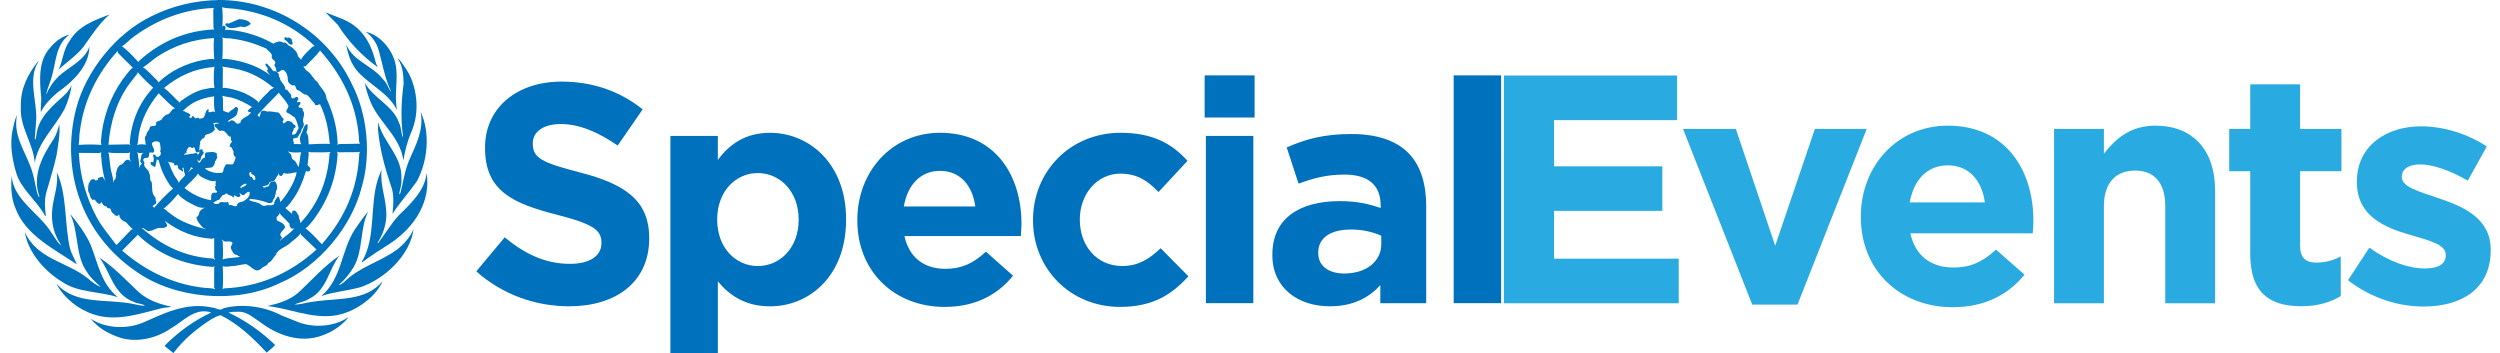 <?xml version="1.0" encoding="utf-8"?>
<!-- Generator: Adobe Illustrator 16.0.0, SVG Export Plug-In . SVG Version: 6.00 Build 0)  -->
<!DOCTYPE svg PUBLIC "-//W3C//DTD SVG 1.1//EN" "http://www.w3.org/Graphics/SVG/1.1/DTD/svg11.dtd">
<svg version="1.1" id="Layer_1" xmlns="http://www.w3.org/2000/svg" xmlns:xlink="http://www.w3.org/1999/xlink" x="0px" y="0px"
	 width="240.333px" height="33.945px" viewBox="3.167 0 240.333 33.945" enable-background="new 3.167 0 240.333 33.945"
	 xml:space="preserve">
<g>
	<path fill="#0071BC" d="M48.955,26.086l2.73-3.27c1.89,1.559,3.87,2.549,6.27,2.549c1.89,0,3.03-0.75,3.03-1.98v-0.059
		c0-1.17-0.72-1.771-4.23-2.67c-4.229-1.081-6.959-2.251-6.959-6.42v-0.062c0-3.81,3.06-6.329,7.35-6.329c3.06,0,5.67,0.96,7.8,2.67
		l-2.4,3.479c-1.86-1.29-3.69-2.07-5.46-2.07s-2.7,0.812-2.7,1.83v0.061c0,1.381,0.9,1.83,4.53,2.761
		c4.26,1.109,6.66,2.639,6.66,6.299v0.062c0,4.17-3.18,6.51-7.709,6.51C54.684,29.445,51.475,28.336,48.955,26.086z"/>
	<path fill="#0071BC" d="M67.615,13.066h4.56v2.31c1.11-1.5,2.64-2.609,5.01-2.609c3.75,0,7.32,2.939,7.32,8.311v0.059
		c0,5.371-3.51,8.312-7.32,8.312c-2.43,0-3.93-1.109-5.01-2.4v6.9h-4.56V13.066z M79.944,21.135v-0.059c0-2.671-1.8-4.44-3.93-4.44
		c-2.13,0-3.9,1.771-3.9,4.44v0.059c0,2.671,1.77,4.441,3.9,4.441C78.144,25.576,79.944,23.836,79.944,21.135z"/>
	<path fill="#0071BC" d="M85.584,21.195v-0.062c0-4.589,3.27-8.368,7.95-8.368c5.37,0,7.83,4.17,7.83,8.729
		c0,0.359-0.03,0.779-0.06,1.199h-11.19c0.45,2.07,1.89,3.149,3.93,3.149c1.53,0,2.64-0.479,3.9-1.649l2.61,2.311
		c-1.5,1.859-3.66,3-6.57,3C89.154,29.506,85.584,26.115,85.584,21.195z M96.924,19.846c-0.27-2.04-1.47-3.421-3.39-3.421
		c-1.89,0-3.12,1.351-3.479,3.421H96.924z"/>
	<path fill="#0071BC" d="M102.474,21.195v-0.062c0-4.589,3.51-8.368,8.43-8.368c3.03,0,4.92,1.021,6.42,2.699l-2.79,3
		c-1.02-1.08-2.04-1.771-3.66-1.771c-2.28,0-3.9,2.011-3.9,4.381v0.059c0,2.462,1.59,4.441,4.08,4.441c1.53,0,2.58-0.66,3.689-1.711
		l2.67,2.699c-1.56,1.711-3.36,2.94-6.57,2.94C106.014,29.506,102.474,25.785,102.474,21.195z"/>
	<path fill="#0071BC" d="M118.974,7.246h4.8v4.05h-4.8V7.246z M119.094,13.066h4.56v16.078h-4.56V13.066z"/>
	<path fill="#0071BC" d="M125.483,24.525v-0.062c0-3.51,2.67-5.129,6.479-5.129c1.62,0,2.79,0.271,3.931,0.66v-0.271
		c0-1.891-1.17-2.939-3.451-2.939c-1.739,0-2.969,0.33-4.439,0.869l-1.14-3.479c1.77-0.779,3.51-1.29,6.24-1.29
		c2.49,0,4.291,0.66,5.431,1.801c1.2,1.199,1.739,2.97,1.739,5.13v9.329h-4.41v-1.738c-1.109,1.229-2.639,2.039-4.859,2.039
		C127.973,29.445,125.483,27.705,125.483,24.525z M135.953,23.475v-0.81c-0.78-0.36-1.801-0.6-2.91-0.6
		c-1.95,0-3.15,0.779-3.15,2.219v0.062c0,1.229,1.021,1.948,2.49,1.948C134.514,26.295,135.953,25.125,135.953,23.475z"/>
	<path fill="#0071BC" d="M142.913,7.246h4.56v21.898h-4.56V7.246z"/>
</g>
<g>
	<path fill="#29ABE2" d="M147.742,7.264h16.65v4.283h-11.826v4.44h10.408v4.284h-10.408v4.598h11.983v4.284h-16.809L147.742,7.264
		L147.742,7.264z"/>
	<path fill="#29ABE2" d="M164.961,12.393h5.078l3.784,11.228l3.815-11.228h4.983l-6.654,16.888h-4.352L164.961,12.393z"/>
	<path fill="#29ABE2" d="M182.055,20.868v-0.062c0-4.784,3.438-8.726,8.357-8.726c5.645,0,8.23,4.347,8.23,9.103
		c0,0.375-0.031,0.812-0.062,1.25h-11.764c0.473,2.157,1.986,3.284,4.131,3.284c1.609,0,2.775-0.501,4.1-1.721l2.745,2.409
		c-1.577,1.938-3.849,3.127-6.907,3.127C185.809,29.531,182.055,25.997,182.055,20.868z M193.977,19.46
		c-0.285-2.126-1.545-3.564-3.563-3.564c-1.987,0-3.28,1.405-3.658,3.564H193.977z"/>
	<path fill="#29ABE2" d="M200.631,12.393h4.792v2.376c1.104-1.407,2.524-2.689,4.952-2.689c3.627,0,5.738,2.377,5.738,6.224v10.852
		h-4.793v-9.35c0-2.252-1.071-3.409-2.901-3.409c-1.828,0-2.996,1.157-2.996,3.409v9.35h-4.792V12.393L200.631,12.393z"/>
	<path fill="#29ABE2" d="M219.488,24.402v-7.943h-2.018v-4.064h2.018V8.108h4.795v4.285h3.974v4.064h-3.974v7.162
		c0,1.093,0.473,1.625,1.544,1.625c0.883,0,1.672-0.218,2.364-0.592v3.812c-1.008,0.595-2.174,0.973-3.782,0.973
		C221.477,29.438,219.488,28.279,219.488,24.402z"/>
	<path fill="#29ABE2" d="M228.889,26.935l2.049-3.127c1.83,1.312,3.754,2.001,5.33,2.001c1.389,0,2.02-0.5,2.02-1.25v-0.063
		c0-1.033-1.641-1.377-3.501-1.938c-2.366-0.688-5.046-1.783-5.046-5.036V17.46c0-3.409,2.773-5.315,6.181-5.315
		c2.146,0,4.479,0.719,6.308,1.938l-1.828,3.284c-1.672-0.969-3.344-1.562-4.572-1.562c-1.168,0-1.768,0.5-1.768,1.155v0.063
		c0,0.938,1.608,1.376,3.438,2.001c2.364,0.782,5.108,1.908,5.108,4.972v0.063c0,3.722-2.808,5.409-6.465,5.409
		C233.775,29.468,231.127,28.687,228.889,26.935z"/>
</g>
<g>
	<path fill="#0071BC" d="M36.995,8.083c1.473,2.84,1.892,6.747,0.931,9.954c-0.968,3.789-4.147,7.618-7.865,9.179
		c-4.173,2.044-10.104,1.533-13.83-1.136c-5.177-3.544-7.293-9.656-5.731-15.686c0.952-3.586,3.808-7.203,7.295-8.865
		C19.759,0.562,21.898,0.043,24.238,0C29.574,0.007,34.67,3.143,36.995,8.083z M24.516,0.694c0.087,0.558,0.065,1.323,0.021,1.953
		c0-0.063,0.031-0.12,0.066-0.171c0.1-0.056,0.187,0.028,0.232,0.101c0.009,0.099,0.047,0.269-0.039,0.324
		c0.086,0.015,0.129-0.048,0.206-0.048c1.619,0.118,3.125,0.595,4.465,1.357V4.176c0.276-0.134,0.629-0.311,0.916-0.068
		c0.339-0.128,0.405,0.29,0.681,0.338c0.33,0.201,0.705,0.567,0.746,0.957c0.068,0.128,0.263,0.218,0.289,0.353
		c0.228-0.479,0.679-0.819,1.075-1.237l0.241-0.1c-2.141-2.037-4.683-3.165-7.514-3.553C25.452,0.787,24.954,0.829,24.516,0.694z
		 M23.728,0.766c-2.848,0.113-5.373,1.081-7.62,2.698c-0.43,0.294-0.812,0.747-1.25,0.999h0.063c0.56,0.415,1.089,1.001,1.561,1.515
		l0.035-0.104c2.069-1.882,4.476-2.917,7.24-3.045l-0.068-0.168L23.67,0.964L23.728,0.766z M26.157,1.834L25.14,2.272
		c-0.087-0.036-0.249-0.077-0.304,0.037c-0.045,0.033,0,0.085,0.014,0.119c0.374,0.48,1.023,0.211,1.489,0.119
		c0.339,0.143,0.664-0.027,0.919-0.238V2.259C27.018,1.921,26.565,1.87,26.157,1.834z M24.502,3.583l0.073,0.134
		c-0.014,0.658,0.028,1.36-0.039,1.976c0.275-0.093,0.55,0.021,0.819,0.028c1.388,0.227,2.696,0.674,3.811,1.527
		c-0.136-0.143-0.299-0.305-0.33-0.509c0.025-0.029,0.051-0.037,0.088-0.029c0.01-0.218-0.223-0.33-0.256-0.529
		c0.033-0.041,0.085-0.083,0.156-0.062c0.24,0.226,0.444,0.474,0.623,0.729c0.152-0.063,0.283,0.035,0.393,0.118
		c0.206,0.121,0.08,0.386,0.232,0.525c0.029,0.417,0.542,0.652,0.515,1.069c0.009,0.101,0.128,0.019,0.173,0.069l0.42,0.522
		c-0.077,0.1-0.014,0.222,0.07,0.292c0.19,0.084,0.297-0.156,0.49-0.121c0.273,0.156-0.043,0.336-0.017,0.51
		c0.107,0.006,0.24-0.083,0.326,0.021c0.036,0.159-0.127,0.257-0.188,0.354c0,0.154,0.122,0.12,0.235,0.154
		c0.129-0.005,0.21,0.151,0.172,0.255c0.352,0.368-0.106,0.768,0.064,1.155c0.111,0.254-0.025,0.502-0.182,0.691
		c0.006,0.312-0.275,0.508-0.39,0.768l-0.363,0.069c-0.19,0.19,0.165,0.425-0.024,0.545l0.788,0.014l-0.083-0.084
		c-0.116-0.312-0.088-0.729,0.108-1.004c0.121-0.258,0.146-0.562,0.371-0.778c0.049-0.015,0.144-0.107,0.182,0
		c0.017,0.239-0.004,0.515-0.119,0.729c0.23,0.326,0.2,0.75,0.219,1.153c0.708-0.043,1.392-0.059,2.075-0.05l-0.062-0.136
		c-0.106-1.311-0.377-2.549-0.919-3.665c-0.146,0.006-0.254,0.128-0.42,0.085c-0.059-0.022-0.094-0.079-0.089-0.146
		c-0.281-0.268-0.458-0.621-0.782-0.859c-0.361,0.033-0.525-0.384-0.847-0.424c-0.289-0.122-0.092-0.59-0.51-0.464
		c-0.207-0.086-0.404-0.239-0.444-0.474c0-0.369-0.072-0.767-0.401-1.006c-0.256-0.091-0.369,0.247-0.626,0.189
		c-0.138-0.07-0.072-0.255-0.114-0.376c-0.051-0.104-0.172-0.18-0.149-0.322c0.332-0.441-0.405-0.436-0.242-0.864
		c-0.042-0.312-0.36-0.433-0.52-0.678c-1.096-0.499-2.197-0.838-3.436-0.986C25.053,3.66,24.77,3.724,24.502,3.583z M30.913,3.598
		c-0.147,0.142-0.276-0.128-0.407,0.035c-0.008,0.076,0.006,0.146,0.049,0.203c0.296,0.107,0.33,0.538,0.713,0.438
		c0.112-0.128-0.07-0.262-0.033-0.425C31.182,3.702,31.058,3.64,30.913,3.598z M18.206,5.5c-0.438,0.306-0.838,0.701-1.293,0.973
		c0.521,0.332,0.954,0.885,1.429,1.322l0.047,0.134c1.208-1.153,2.67-1.824,4.25-2.15c0.375-0.038,0.749-0.164,1.12-0.086
		c-0.03-0.671-0.087-1.373-0.016-2.037C21.685,3.773,19.851,4.396,18.206,5.5z M33.937,4.858c-0.386,0.521-0.919,1.01-1.412,1.516
		l-0.24,0.047c0.152,0.034,0.189,0.212,0.288,0.318c0.523,0.275,0.659,0.83,1.11,1.14c0.254,0.53,0.839,0.942,0.86,1.554
		c0.619,1.356,1.041,2.795,1.081,4.395l-0.063,0.085c0.07,0,0.129-0.029,0.173-0.063l2.042-0.035
		c-0.138-0.198-0.082-0.486-0.116-0.729C37.389,9.93,36.046,7.234,33.937,4.858z M14.47,4.906c-2.02,2.243-3.263,4.806-3.627,7.729
		c-0.077,0.427-0.034,0.865-0.115,1.297c0.713-0.057,1.482-0.057,2.188,0l-0.05-0.274c0.137-2.258,0.857-4.271,2.125-6.067
		c0.32-0.361,0.553-0.814,0.948-1.083C15.482,6.075,15,5.571,14.517,5.098L14.47,4.906z M23.777,6.387l-0.121,0.067
		c-1.798,0.13-3.356,0.879-4.724,2.005c0.543,0.377,1.024,0.979,1.508,1.408c0.039-0.052,0.074-0.099,0.109-0.156
		c0.669-0.481,1.363-0.918,2.161-1.121c0.354-0.03,0.696-0.202,1.066-0.116C23.698,7.809,23.698,7.072,23.777,6.387z M24.516,6.399
		l0.075,0.154l-0.015,1.92l0.192-0.035c1.171,0.162,2.242,0.54,3.172,1.296l0.05,0.146c0.319-0.442,0.801-0.826,1.176-1.251
		l0.35-0.205l-0.171-0.072c-0.773-0.649-1.623-1.146-2.546-1.471C26.083,6.627,25.299,6.521,24.516,6.399z M16.397,6.93
		l-0.015,0.133L15.62,8.036c-1.248,1.721-1.849,3.711-2.026,5.876l1.938-0.035l0.187,0.07c-0.078-0.05-0.056-0.135-0.086-0.206
		c0.157-2.016,0.863-3.814,2.261-5.315C17.356,7.957,16.857,7.464,16.397,6.93z M29.94,8.898l-0.034,0.087
		c-0.651,0.674-1.366,1.378-1.987,2.073c0.042,0.083,0.112,0.16,0.192,0.204c0.031-0.17,0.12-0.317,0.134-0.494
		c0.171-0.234,0.424-0.085,0.643-0.036c0.34-0.078,0.655,0.077,1.004,0.072c0.254,0.125,0.279,0.449,0.515,0.58
		c0.059,0.094,0.013,0.197-0.071,0.266c0.071,0.532,0.323-0.138,0.592-0.012c0.114,0.044,0.254,0.028,0.339,0.146
		c0.043,0.221,0.311,0.178,0.326,0.39c-0.024,0.107-0.136,0.136-0.202,0.192c0.059,0.212-0.223,0.349-0.124,0.574
		c0.41,0.077,0.422-0.398,0.617-0.611c-0.108-0.367-0.186-0.741-0.398-1.067c-0.234-0.05-0.371-0.322-0.611-0.375
		c-0.449-0.177,0.074-0.459,0.017-0.728C30.654,9.705,30.273,9.303,29.94,8.898z M18.423,8.971c-0.975,1.17-1.64,2.458-1.906,3.922
		c-0.078,0.34-0.035,0.732-0.168,1.054c0.249-0.113,0.61-0.07,0.886-0.035c-0.161-0.085-0.027-0.29-0.12-0.402
		c-0.021-0.179-0.05-0.396,0.12-0.511c-0.021-0.291,0.291-0.439,0.319-0.702c0.08-0.296,0.418-0.099,0.579-0.255
		c0.108-0.055,0.015-0.153,0.015-0.232c0.139-0.188,0.36-0.184,0.528-0.289c0.119-0.185,0.276-0.385,0.475-0.496
		c0.429,0.013,0.439-0.579,0.838-0.594C19.438,10.013,18.912,9.45,18.423,8.971z M24.537,9.203c0.138,0.403,0.017,0.999,0.101,1.466
		l0.516,0.169c0.146-0.246,0.471-0.297,0.614-0.528c0.089-0.078,0.197,0,0.27,0.086c0.021,0.189-0.032,0.38-0.088,0.565
		c-0.188,0.381-0.642,0.433-0.897,0.707c0.164,0.095,0.256-0.078,0.391-0.114c0.197,0.021,0.351,0.192,0.471,0.32
		c0.128,0.055,0.248-0.021,0.361-0.065c0.079-0.588,0.813-0.504,1.032-1.056l-0.134,0.053c-0.058-0.079-0.197-0.045-0.191-0.173
		c0.12-0.113,0.276-0.291,0.426-0.338c-0.638-0.397-1.292-0.738-2.013-0.921C25.11,9.308,24.812,9.303,24.537,9.203z M20.73,10.684
		h0.158c0.17,0.167,0.446,0.135,0.572,0.357c0.063,0.128-0.117,0.114-0.111,0.222c0.035,0.027,0.084,0.033,0.111,0.087
		c0.135,0.05,0.107-0.08,0.157-0.137c0.174-0.179,0.204,0.172,0.375,0.172c0.125-0.081,0.294-0.089,0.379,0.05
		c0.113-0.101,0.353-0.006,0.388-0.194c0.218-0.232,0.097-0.592,0.423-0.742c0.114,0.066-0.006,0.171,0.036,0.271
		c0.217,0.094,0.467-0.185,0.639,0.036c-0.159-0.464-0.116-1.035-0.1-1.544C22.617,9.407,21.567,9.795,20.73,10.684z M24.163,11.859
		c-0.113-0.129-0.358-0.052-0.507,0c0.143,0.141,0.085,0.395,0.172,0.572c-0.213,0.354-0.564,0.432-0.898,0.532
		c-0.094,0.111-0.074,0.36-0.292,0.338c-0.07,0.155-0.311,0.244-0.216,0.475c-0.114,0.24-0.057,0.552-0.123,0.814
		c-0.421,0.263-0.301-0.347-0.513-0.474l-0.071,0.12c-0.086,0.021-0.14-0.03-0.199-0.086c-0.064-0.021-0.167-0.043-0.224,0.015
		c-0.093,0.157-0.233,0.283-0.196,0.494c-0.044,0.128-0.254,0.087-0.229,0.22c0.234-0.008,0.489-0.051,0.714-0.099
		c0.162,0.043,0.296-0.078,0.464-0.085c0.055,0.028,0.125,0.085,0.101,0.171h0.053c0.113-0.086,0.166-0.213,0.113-0.341
		c0.016-0.147,0.18-0.147,0.275-0.188c0.095,0.04,0.038,0.131,0.051,0.201c0.319,0.12-0.076,0.354-0.119,0.523
		c-0.083,0.135,0,0.44-0.268,0.398c-0.053-0.016-0.082-0.064-0.073-0.124h-0.032c-0.01,0.116,0.076,0.271,0.189,0.322
		c0.197-0.164,0.207-0.441,0.487-0.479c0.15-0.156-0.063-0.396,0.155-0.522c0.371-0.006,0.765-0.162,1.055,0.134
		c-0.021,0.129-0.073,0.186,0.036,0.289c-0.073,0.165-0.122,0.341-0.254,0.477c0.034,0.093,0.005,0.207-0.071,0.269
		c-0.101,0.433-0.594,0.229-0.886,0.377c0.449,0.339,0.984,0.466,1.563,0.425c0.301-0.016,0.171-0.391,0.33-0.559
		c0.101-0.496,0.55-0.157,0.827-0.292c0.108-0.209,0.21-0.418,0.238-0.657c-0.174-0.114-0.245-0.327-0.19-0.53
		c-0.12-0.161-0.104-0.461-0.366-0.488c-0.042-0.058-0.007-0.128,0.027-0.171c-0.006-0.155,0.15-0.205,0.191-0.328
		c-0.16-0.104-0.121-0.336-0.105-0.472c-0.275,0.077-0.304-0.279-0.506-0.359c-0.053-0.167-0.232-0.192-0.376-0.224
		c-0.34,0.167-0.394-0.254-0.649-0.353c-0.027-0.077-0.082-0.19,0-0.254c0.126-0.107,0.297-0.017,0.446-0.021L24.163,11.859z
		 M18.012,13.604c-0.572,0.187,0.095,0.62-0.048,0.975c-0.079,0.204-0.287,0.014-0.438,0.1L17.47,15.05
		c-0.084,0.222-0.361,0.059-0.488,0.209c-0.091,0.142,0.011,0.292,0.084,0.404c-0.198,0.45,0.444,0.593,0.44,1.003
		c0.197,0.256-0.029,0.626,0.253,0.852c0.062,0.459-0.061,1.083,0.339,1.441l0.071,0.439c0.085,0.307-0.362,0.229-0.304,0.494
		c0.085-0.039,0.106,0.073,0.111,0.102V19.98c0.545-0.634,1.174-1.299,1.823-1.857l-0.268-0.27c-0.507-0.75-0.904-1.55-1.094-2.43
		l-0.205-0.104c-0.007,0.229-0.112,0.406-0.099,0.632l-0.07,0.084c-0.148-0.008-0.242-0.127-0.365-0.207
		c-0.031-0.076-0.109-0.203,0.014-0.269c0.067-0.004,0.117,0.016,0.168,0.052c0.062-0.078,0.035-0.191,0.071-0.292
		c0.021-0.172-0.129-0.325-0.023-0.472c0.136-0.019,0.235,0.146,0.292,0.235c0.134,0.045,0.24-0.067,0.349-0.118
		c0-0.117,0.172-0.282-0.012-0.354c0.099-0.272,0.029-0.566-0.016-0.836C18.465,13.541,18.206,13.584,18.012,13.604z M31.268,13.847
		c-0.057,0.028-0.132,0.006-0.203,0.014C31.124,13.833,31.202,13.847,31.268,13.847z M30.83,14.541l0.219,0.22
		c0.219,0.148,0.07,0.467,0.307,0.595c0.274,0.144,0.37,0.464,0.494,0.702c0.043-0.064,0.043-0.144,0.063-0.207
		c0.096-0.387,0.082-0.826,0.203-1.211C31.69,14.661,31.202,14.704,30.83,14.541z M35.676,14.639l-0.129-0.083l0.076,0.191
		c-0.118,2.355-0.902,4.438-2.244,6.287c-0.263,0.309-0.509,0.691-0.838,0.909c0.539,0.428,1.133,1.063,1.581,1.551l0.056-0.105
		c2.166-2.467,3.396-5.331,3.529-8.642l0.086-0.17l-0.107,0.048L35.676,14.639z M32.831,14.592c0.045,0.433-0.072,0.85-0.101,1.273
		l0.239,0.254c0.062,0.1,0.042,0.247-0.05,0.326c-0.105,0.063-0.23,0.056-0.33-0.021c-0.297,0.949-0.646,1.88-1.235,2.704
		c-0.237,0.297-0.462,0.709-0.767,0.865l0.646,0.563c0.033-0.035,0.012-0.092,0.018-0.141c0-0.084,0.044-0.184,0.148-0.171
		c0.312-0.005,0.319,0.325,0.498,0.496c-0.035,0.271,0.195,0.481,0.117,0.731c1.79-1.887,2.675-4.192,2.84-6.748l0.097-0.113
		c-0.633,0.063-1.305,0.021-1.961,0.026L32.831,14.592z M16.314,14.612l0.104,0.17c0.013,0.467,0.202,0.913,0.1,1.387
		c0.081-0.134,0.102-0.318,0.276-0.401c0.019-0.127-0.174-0.162-0.149-0.29c0.135-0.266,0.003-0.688,0.352-0.801
		C16.751,14.72,16.526,14.77,16.314,14.612z M12.905,14.639l-0.193,0.073l-1.967-0.016c0.113,2.266,0.715,4.325,1.732,6.218
		c0.501,0.932,1.239,1.773,1.886,2.647l1.406-1.461l0.17-0.07c-0.242-0.169-0.454-0.445-0.659-0.678
		c-0.232-0.064-0.471-0.229-0.589-0.452c-0.076-0.082-0.01-0.225-0.088-0.282l-0.085,0.108c-0.246,0.122-0.338-0.136-0.508-0.238
		c-0.225-0.12-0.118-0.539-0.414-0.461c-0.114-0.006-0.151-0.137-0.22-0.204c-0.276,0.028-0.345-0.278-0.494-0.427
		c-0.028,0.063,0,0.147-0.085,0.189c-0.282,0.066-0.383-0.281-0.569-0.422c-0.055,0.02-0.089,0.076-0.159,0.062
		c-0.17-0.148-0.282-0.359-0.29-0.594c-0.232-0.262-0.129-0.679-0.083-0.999c0.041-0.086,0.163-0.132,0.139-0.239
		c0.064-0.149,0.22-0.162,0.368-0.17c0.059,0.027,0.113,0.085,0.142,0.134c0.091-0.058,0.297,0.01,0.218-0.196
		c0.12-0.105,0.298-0.141,0.459-0.169c0.114,0.142,0.169,0.304,0.321,0.438l-0.101-0.157c-0.171-0.695-0.306-1.402-0.337-2.151
		c0.006-0.044-0.092-0.062-0.04-0.105l0.017,0.02C12.888,14.881,12.875,14.748,12.905,14.639z M15.67,14.639l-0.156,0.073
		c-0.655-0.016-1.343,0.04-1.97-0.052l0.086,0.121l0.154,1.302c0.066,0.503,0.287,0.984,0.272,1.481
		c0.081-0.109,0.03-0.32,0.221-0.341c-0.075-0.156,0.148-0.288,0.023-0.426c0.062-0.342,0.103-0.688,0.403-0.935
		c0.359-0.016,0.386-0.489,0.747-0.511c0.183-0.008,0.299,0.24,0.373,0.327C15.599,15.406,15.612,14.95,15.67,14.639z M19.31,15.513
		c0.201,0.366,0.306,0.783,0.511,1.151c0.127,0.328,0.415,0.58,0.538,0.9c0.135-0.256,0.404-0.462,0.59-0.694
		c0.016-0.106-0.005-0.2-0.06-0.279c-0.064-0.146-0.009-0.357-0.119-0.486c-0.183,0.063,0.062,0.25-0.014,0.354
		c-0.081,0.052-0.163-0.013-0.169-0.085c-0.165-0.026-0.289-0.168-0.341-0.315c0.135-0.086-0.032-0.12-0.071-0.191
		c-0.069-0.037-0.075-0.029-0.134,0.035c-0.033,0-0.076,0.008-0.109-0.015C19.93,15.483,19.482,15.726,19.31,15.513z M21.53,16.071
		c-0.042,0.174-0.16,0.33-0.288,0.458l0.018,0.015c0.173-0.12,0.29-0.339,0.51-0.354L21.53,16.071z M27.124,16.648
		c0.008,0.11,0.021,0.252,0.112,0.345c0.279-0.044,0.156,0.337,0.415,0.304c0.142-0.044,0.008-0.162,0.052-0.257
		c-0.043-0.211-0.249-0.232-0.396-0.36c-0.013-0.046,0.019-0.079,0.038-0.113C27.236,16.51,27.187,16.57,27.124,16.648z
		 M31.135,16.665c-0.207-0.017-0.453,0.105-0.629-0.035c-0.063-0.06-0.108,0.025-0.099,0.083c-0.071,0.109-0.144,0.245-0.31,0.193
		c-0.128-0.057-0.128-0.193-0.173-0.292c0.009,0.077-0.018,0.149-0.032,0.222c-0.148,0.157-0.197,0.305-0.306,0.475
		c-0.147,0.161-0.385,0.105-0.542,0.238c-0.028,0.341-0.401,0.271-0.616,0.375c-0.012,0.044,0.033,0.052,0.057,0.086
		c0.098,0.027,0.232,0.027,0.306-0.07c0.293,0.077,0.23-0.296,0.4-0.423c0.149-0.022,0.291-0.147,0.446-0.051
		c0.154,0.19,0.189,0.468,0.166,0.716c-0.166,0.169-0.079,0.444-0.204,0.642c0.027,0.234-0.255,0.344-0.216,0.575
		c-0.091,0.105-0.249,0.123-0.393,0.123c-0.555-0.215-1.139-0.352-1.768-0.406c-0.055,0.021-0.091,0.07-0.085,0.133
		c0.254,0.137,0.571,0.145,0.837,0.257c0.243,0.065,0.406,0.363,0.71,0.271c0.25-0.143,0.678,0.083,0.844-0.188
		c-0.026-0.263,0.202-0.452,0.312-0.676l0.083-0.022c0.144,0.146,0.136,0.365,0.201,0.53c0.203-0.215,0.354-0.445,0.534-0.665
		c0.465-0.683,0.864-1.408,1.031-2.188C31.502,16.57,31.311,16.607,31.135,16.665z M22.216,16.665
		c-0.312,0.497-0.889,0.947-1.314,1.407c0.757,0.625,1.606,1.015,2.548,1.175c0.049-0.189-0.03-0.43,0.072-0.592
		c0.069-0.153,0.262-0.148,0.404-0.123c0.085-0.006,0.133-0.11,0.085-0.183c-0.206-0.04-0.116-0.271-0.183-0.396
		c0.006-0.074,0.123-0.058,0.098-0.15c-0.142-0.112,0.068-0.238-0.052-0.36c0.052-0.034,0.084-0.113,0.157-0.113
		c-0.448,0.235-0.924-0.049-1.321-0.227C22.527,17,22.257,16.895,22.216,16.665z M26.325,17.903c-0.023,0.057-0.096,0.154,0,0.189
		c0.171-0.176,0.531-0.17,0.546-0.426C26.622,17.635,26.496,17.769,26.325,17.903z M27.124,18.437c-0.22,0-0.331,0.169-0.497,0.303
		c-0.198,0.114-0.295-0.213-0.458-0.134c0.006,0.036,0.044,0.05,0.07,0.062c0.042,0.052,0.058,0.153,0,0.204
		c-0.239,0.219-0.353-0.104-0.577-0.082v0.082c0.007,0.051-0.014,0.13-0.086,0.102c-0.141-0.234-0.431-0.151-0.573-0.354
		c-0.089-0.052-0.175,0.014-0.235,0.07c-0.059,0.104-0.287-0.016-0.231,0.168c-0.175,0.064-0.193,0.256-0.324,0.368
		c-0.218-0.035-0.317,0.213-0.523,0.206c0.024,0.045,0,0.112,0.068,0.122c0.126,0.057,0.253,0.07,0.405,0.049
		c0.217-0.34,0.57-0.059,0.868-0.185c0.186,0.034,0.056,0.234,0.192,0.307c0.29-0.094,0.508,0.246,0.742,0.032
		c-0.015-0.334,0.36-0.305,0.566-0.393c0.317-0.188,0.679-0.442,0.642-0.864L27.124,18.437z M20.297,18.634
		c-0.421,0.509-0.916,1.042-1.413,1.443c0.219,0.015,0.339,0.256,0.528,0.36c1.058,0.886,2.379,1.311,3.616,1.612l-0.339-0.151
		c-0.253-0.292-0.616-0.631-0.631-1.034c0.254-0.087,0.228-0.369,0.313-0.561c0.21-0.228,0.465-0.348,0.741-0.412
		c-0.71,0.299-1.341-0.232-1.934-0.509C20.874,19.157,20.48,18.974,20.297,18.634z M30.125,20.609l-0.052-0.137
		c-0.061,0.17-0.188,0.275-0.317,0.407c0.009,0.11-0.031,0.28,0.098,0.357c0.286,0.095,0.658,0.276,0.722,0.606
		c-0.116,0.312-0.712,0.601-0.339,0.938c0.117,0.17-0.176,0.232-0.125,0.372l0.105-0.134c0.419-0.333,0.882-0.642,1.255-1.055h0.051
		c-0.087-0.028-0.19,0.057-0.289,0.015c-0.202-0.092-0.236-0.271-0.236-0.475L30.125,20.609z M18.742,20.881l-0.028-0.053
		l0.028,0.087V20.881z M18.968,21.184c-0.094-0.059-0.152-0.115-0.173-0.221L18.968,21.184z M19.019,21.238
		c0.04,0.171,0.266,0.276,0.205,0.488c-0.12,0.189-0.37,0.196-0.566,0.189c-0.402-0.062-0.7,0.24-1.08,0.285
		c-0.347,0.107-0.468-0.319-0.783-0.285c1.961,1.724,4.209,2.797,6.847,2.938l0.199,0.138l-0.082-0.243v-1.867l-0.174,0.072
		C21.863,22.866,20.358,22.237,19.019,21.238z M32.099,22.564l-0.035-0.171c-0.193,0.39-0.633,0.635-0.965,0.934
		c-0.462,0.462-1.214,0.561-1.448,1.224c-0.247,0.227-0.332,0.58-0.68,0.712c-0.125,0.336-0.485,0.314-0.69,0.562
		c-0.596,0.532-0.979-0.338-1.515-0.445l-1.082,0.191c-0.376,0-0.752,0.136-1.109,0.015c0.048,0.723,0.048,1.5,0,2.224l0.133-0.085
		c3.419-0.152,6.361-1.444,8.887-3.738L32.099,22.564z M16.383,22.543l-0.022,0.083l-1.455,1.465
		c2.209,1.911,4.704,3.145,7.547,3.535c0.452,0.078,0.967,0.036,1.404,0.169l-0.1-0.169v-1.919l0.07-0.108l-0.221,0.058
		C20.846,25.465,18.405,24.486,16.383,22.543z M24.468,23.036l0.108,0.156c0,0.584,0.072,1.176,0,1.753
		c0.526-0.182,1.135-0.151,1.699-0.247c-0.113-0.042-0.225-0.068-0.31-0.181c-0.331-0.022-0.488-0.368-0.593-0.632
		c-0.048-0.188,0.081-0.345,0.156-0.513c-0.141-0.287-0.579-0.076-0.84-0.182C24.618,23.135,24.568,23.051,24.468,23.036z"/>
	<g>
		<path fill="#0071BC" d="M37.489,2.683c1.045,0.93,1.51,2.132,1.813,3.379l0.171,0.394c-1.513-1.082-2.878-2.54-3.837-4.075
			L34.46,1.191C35.49,1.627,36.607,1.891,37.489,2.683z"/>
		<path fill="#0071BC" d="M11.164,4.531C10.473,5.388,9.59,5.956,8.806,6.689c0.421-0.879,0.438-1.922,1.04-2.732
			c0.853-1.492,2.442-2.017,3.852-2.568C12.661,2.302,11.939,3.455,11.164,4.531z"/>
		<path fill="#0071BC" d="M41.175,6.097c0.333,1.483-0.15,2.937,0.156,4.438l-0.015,0.015C40.504,8.955,38.789,8.206,37.6,6.93
			c-0.683-0.757-0.981-1.678-1.149-2.654c0.675,1.635,2.506,1.999,3.554,3.37c0.349,0.318,0.463,0.758,0.691,1.119l0.035-0.035
			c-0.602-1.285-0.805-2.738-1.225-4.112c-0.211-0.595-0.629-1.182-1.186-1.561C39.692,3.344,40.886,4.779,41.175,6.097z"/>
		<path fill="#0071BC" d="M9.878,3.314c-1.404,0.961-1.302,2.689-1.757,4.13C7.979,7.972,7.734,8.46,7.614,9.007l0.035,0.026
			c0.237-0.617,0.642-1.196,1.157-1.699c0.996-0.919,2.472-1.492,2.958-2.854c-0.022,1.894-1.603,3.378-3.109,4.441
			c-0.625,0.542-1.229,1.165-1.564,1.866C7.053,10.315,7.16,9.832,7.125,9.322C6.964,7.676,6.844,5.789,8.011,4.566
			C8.515,3.938,9.16,3.498,9.878,3.314z"/>
		<path fill="#0071BC" d="M42.06,6.421c1.248,1.699,1.524,4.403,0.613,6.353c-0.34,0.826-0.579,1.707-0.714,2.619
			c-0.062-0.158-0.078-0.368-0.132-0.544c-0.495-1.905-2.307-3.266-3.044-5.065c-0.234-0.586-0.43-1.198-0.549-1.831
			c0.793,1.464,2.746,2.224,3.284,3.835c0.215,0.411,0.202,0.921,0.334,1.36c0.03,0,0.059-0.021,0.059-0.05
			c-0.237-1.662-0.164-3.405,0.06-5.05c-0.012-0.891-0.099-1.754-0.591-2.439C41.698,5.789,41.839,6.146,42.06,6.421z"/>
		<path fill="#0071BC" d="M6.884,5.888c-1.072,1.639-0.18,3.697-0.231,5.562L6.51,13.353c0.023,0.015,0.023,0.069,0.075,0.048
			c0.059-0.21,0.074-0.437,0.119-0.656c0.252-1.54,1.581-2.626,2.752-3.689c0.247-0.274,0.469-0.559,0.592-0.884
			c-0.089,0.766-0.331,1.534-0.649,2.244c-0.902,1.769-2.583,3.223-2.889,5.247c-0.146-1.944-1.471-3.393-1.337-5.453
			C5.129,8.537,5.825,7.171,6.8,5.926C6.829,5.91,6.851,5.882,6.884,5.888z"/>
		<path fill="#0071BC" d="M43.231,17.443c-0.745,1.059-1.638,2.039-2.332,3.113c0.08-0.847,0.185-1.896-0.154-2.703
			c-0.573-1.734-1.072-3.497-1.238-5.401l0.019-0.728c0.433,1.944,2.346,3.282,2.228,5.466c0.044,0.53-0.12,0.978-0.217,1.442
			l0.033,0.035l0.084-0.101c0.284-1.065,0.428-2.195,0.862-3.192c0.631-1.438,1.416-2.888,1.088-4.623
			C44.563,12.8,44.277,15.533,43.231,17.443z"/>
		<path fill="#0071BC" d="M6.341,16.764c0.205,0.716,0.256,1.487,0.543,2.159c0.029,0.014,0.052-0.012,0.072-0.034
			c-0.729-2.039,0.317-3.932,1.369-5.521c0.264-0.431,0.411-0.915,0.539-1.41c0.109,0.922-0.12,1.979-0.255,2.938
			c-0.26,1.219-0.644,2.376-0.974,3.556c-0.221,0.735-0.163,1.573-0.052,2.341l-0.105-0.084c-0.77-1.423-2.299-2.532-2.752-4.092
			c-0.376-1.238-0.621-2.678-0.367-4.028c0.117-0.522,0.215-1.059,0.44-1.544C4.364,13.253,5.855,14.848,6.341,16.764z"/>
		<path fill="#0071BC" d="M40.306,20.79c-0.048,0.958-0.358,1.809-0.859,2.57h0.079c0.682-0.89,1.213-1.837,2.01-2.689
			c1.226-1.188,2.485-2.404,2.646-4.057c0.42,2.752-1.13,5.17-3.414,6.728c-0.942,0.615-1.896,1.188-2.807,1.891v-0.085
			c1.391-2.309,0.713-5.472,1.565-8.007l0.321-0.85C39.673,17.868,40.354,19.205,40.306,20.79z"/>
		<path fill="#0071BC" d="M9.906,23.924c0.149,0.521,0.454,0.99,0.648,1.494c-2.105-1.438-4.982-2.806-5.914-5.438
			c-0.395-0.91-0.438-2.035-0.352-3.074c0.167,2.341,2.688,3.583,3.858,5.522c0.273,0.396,0.519,0.835,0.886,1.17
			c-0.06-0.251-0.29-0.465-0.377-0.719c-0.413-0.817-0.563-1.782-0.461-2.771c0.11-1.194,0.618-2.308,0.429-3.566
			C9.649,18.76,9.336,21.523,9.906,23.924z"/>
		<path fill="#0071BC" d="M37.165,25.671c-0.36,0.631-0.877,1.237-1.441,1.735c0.185-0.011,0.345-0.172,0.511-0.277
			c1.516-1.516,3.5-1.939,5.145-3.172c0.657-0.524,1.259-1.211,1.548-1.956c-0.31,2.518-2.814,4.875-5.169,5.625
			c-1.217,0.325-2.521,0.432-3.7,0.835c2.002-1.722,1.891-4.384,3.226-6.41c0.423-0.57,0.777-1.17,1.277-1.718
			C37.745,21.968,38.097,24.085,37.165,25.671z"/>
		<path fill="#0071BC" d="M11.886,23.547c0.702,1.741,0.974,3.708,2.612,5.025c-1.772-0.578-3.85-0.416-5.404-1.507
			c-1.708-1.049-3.224-2.826-3.55-4.777c1.177,2.662,4.125,2.878,6.099,4.499c0.361,0.318,0.742,0.596,1.152,0.784l0.021-0.021
			c-0.45-0.411-0.976-0.877-1.29-1.409c-1.157-1.604-0.759-3.854-1.621-5.585C10.691,21.5,11.413,22.479,11.886,23.547z"/>
		<path fill="#0071BC" d="M32.885,28.728c-0.439,0.286-0.982,0.335-1.428,0.548c0.636,0.012,1.217-0.213,1.85-0.277
			c2.338-0.371,5.014,0.01,6.647-1.979c-0.607,1.386-2.13,2.544-3.517,3.032c-2.387,0.9-4.787-0.201-7.074-0.568l-0.438-0.059
			v-0.017c1.087-0.244,2.153-0.571,3.019-1.357c1.288-1.232,2.422-2.499,3.851-3.471C34.737,25.931,34.625,27.86,32.885,28.728z"/>
		<path fill="#0071BC" d="M16.506,28.085c0.907,0.791,1.994,1.162,3.144,1.396c-0.273,0.098-0.639,0.068-0.936,0.146
			c-2.059,0.507-4.352,1.337-6.542,0.594c-1.425-0.446-2.887-1.574-3.596-2.973c1.875,2.146,4.952,1.431,7.468,1.99
			c0.353,0.047,0.683,0.19,1.057,0.134c-0.295-0.189-0.719-0.168-1.043-0.341c-1.967-0.693-2.261-2.827-3.326-4.264
			C14.103,25.674,15.247,26.903,16.506,28.085z"/>
		<path fill="#0071BC" d="M31.885,30.986c1.53,0.565,3.508,0.41,4.821-0.524c-0.674,0.845-1.595,1.445-2.553,1.784
			c-2.125,0.794-4.341-0.033-5.993-1.295c-0.673-0.422-1.269-1.039-2.14-0.982c-0.31-0.009-0.611,0.007-0.881,0.082
			c1.609,0.753,3.105,1.787,4.477,3.111c-0.233,0.262-0.533,0.509-0.812,0.734c-1.317-1.426-2.784-2.79-4.419-3.59
			c-0.318,0.045-0.622,0.232-0.914,0.391c-1.325,0.84-2.647,1.925-3.635,3.248l-0.854-0.697c1.362-1.375,2.858-2.444,4.504-3.209
			c-1.613-0.511-2.667,0.843-3.89,1.527c-1.433,0.999-3.488,1.469-5.208,0.779c-0.936-0.352-1.832-0.871-2.501-1.713
			c1.356,0.934,3.382,1.033,4.926,0.425c2.072-0.901,4.227-2.038,6.726-1.496c0.388,0.01,0.768,0.397,1.137,0.066
			c1.855-0.479,3.96-0.146,5.562,0.701L31.885,30.986z"/>
	</g>
</g>
</svg>
